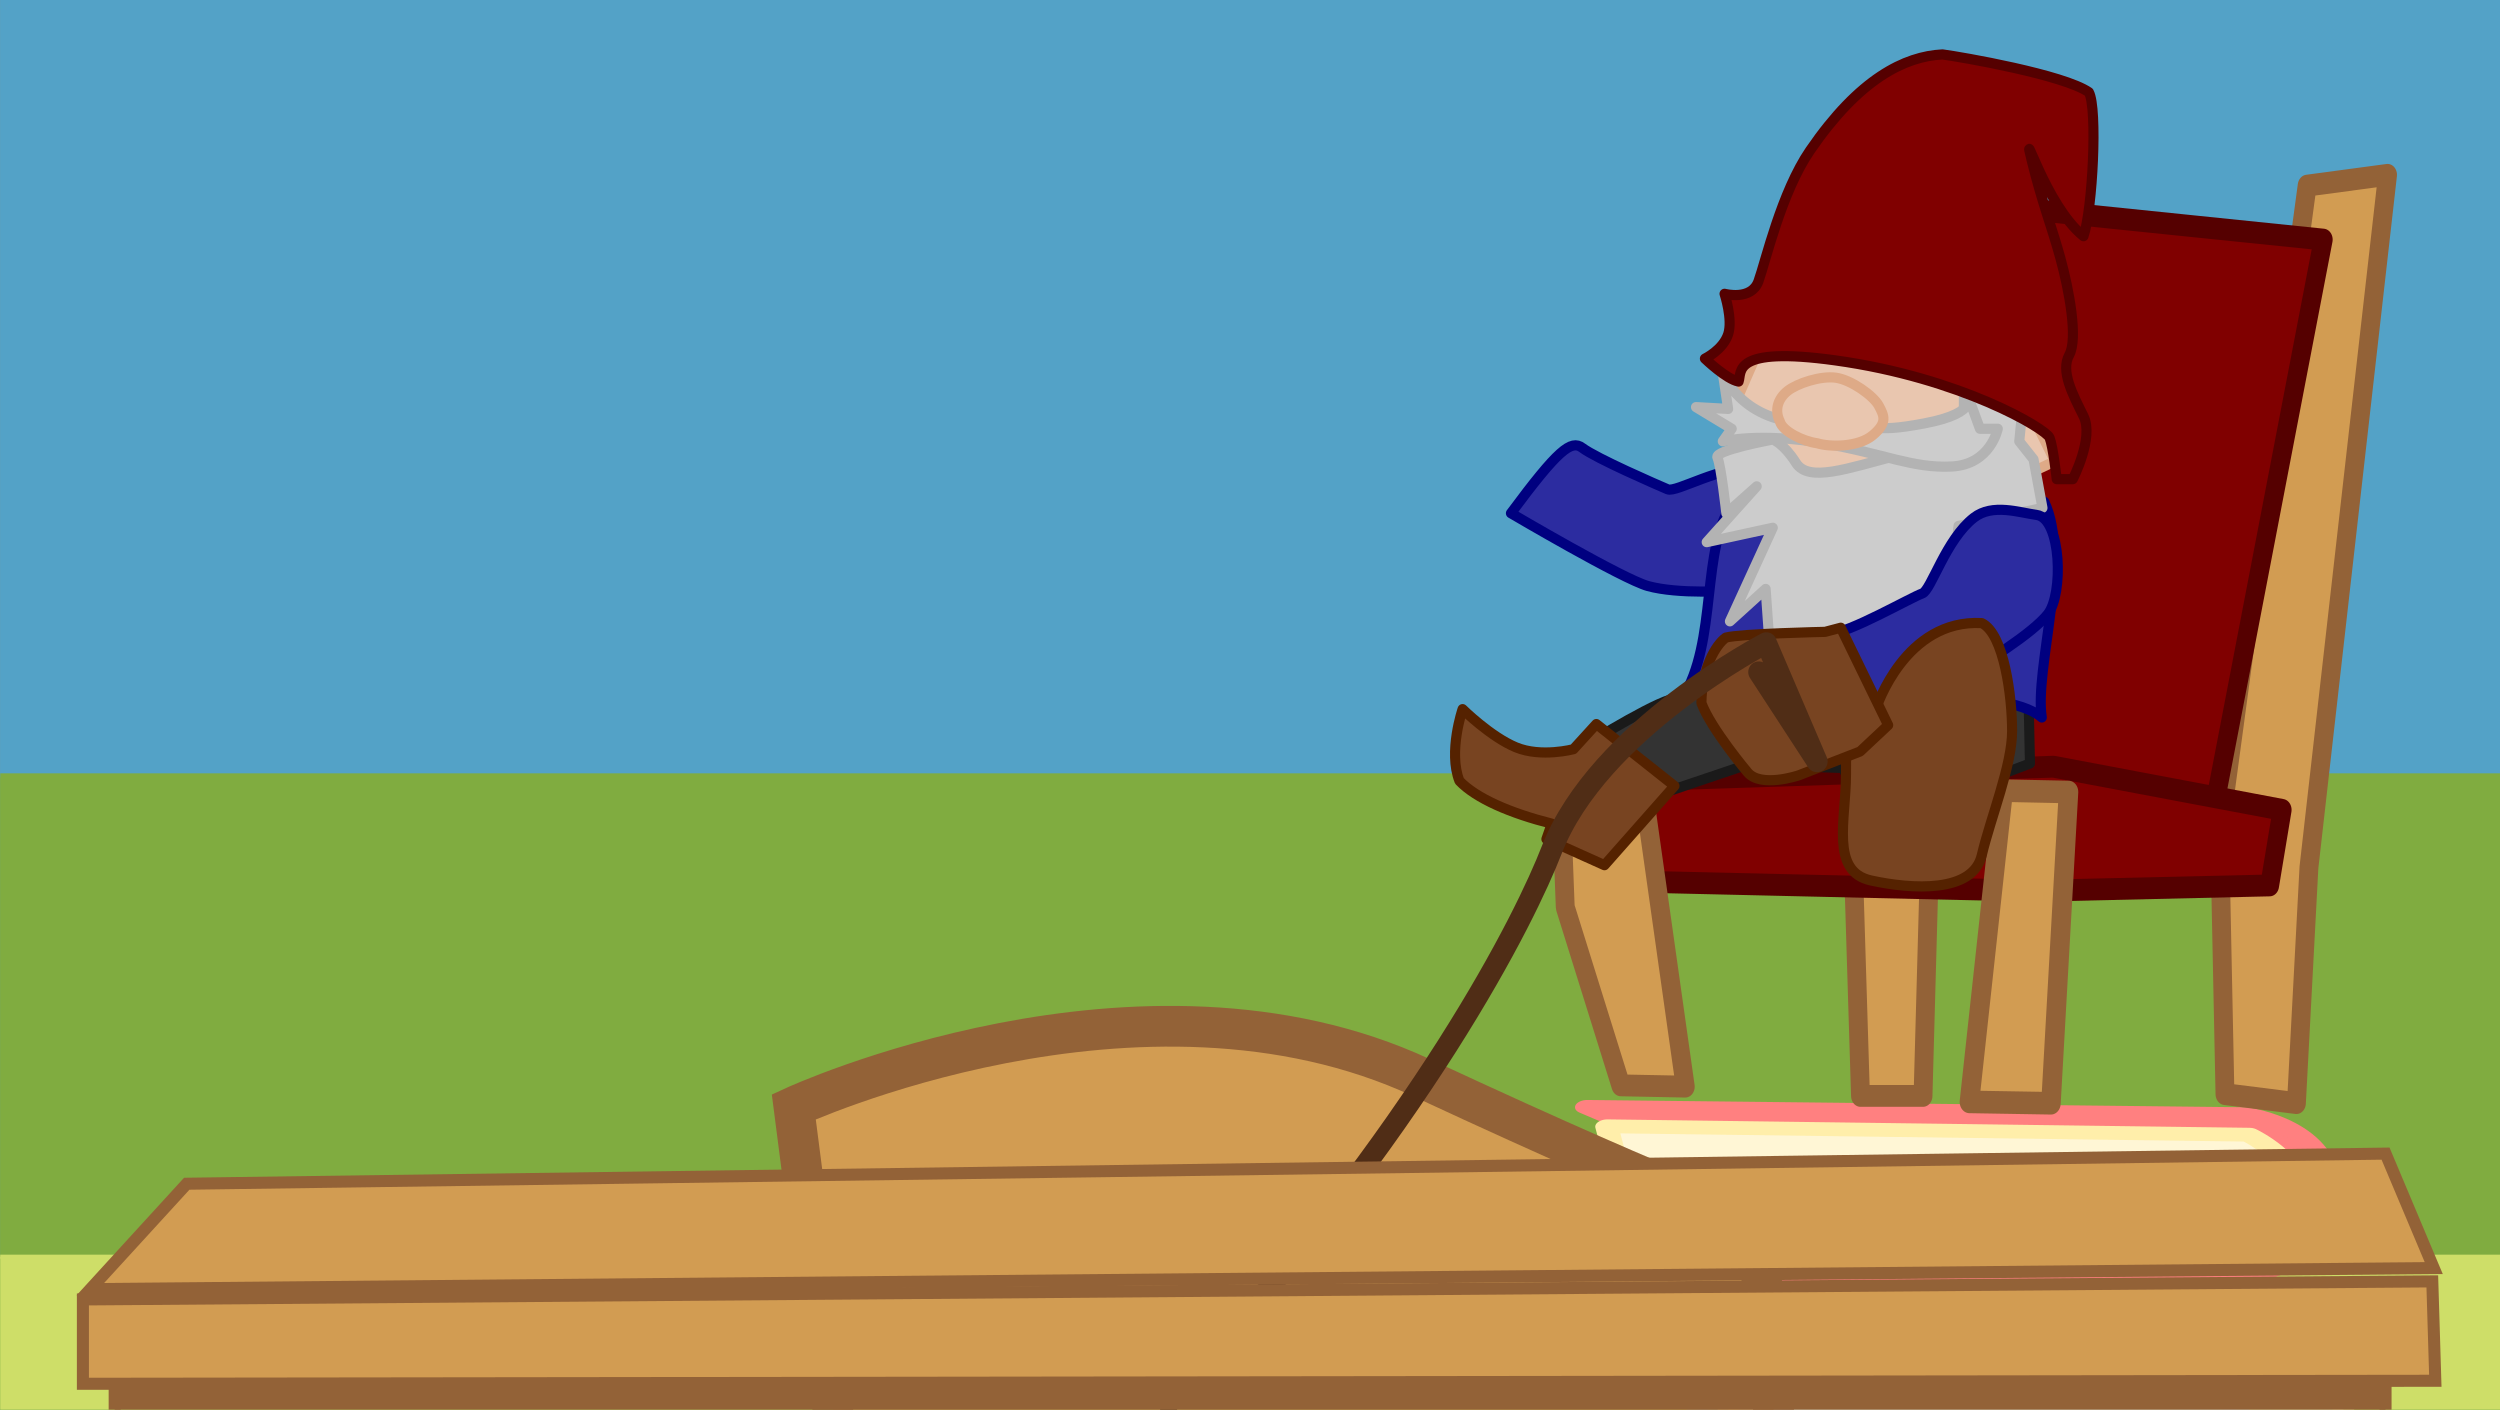 <?xml version="1.0" encoding="UTF-8" standalone="no"?>
<!-- Created with Inkscape (http://www.inkscape.org/) -->

<svg
   width="830"
   height="468"
   viewBox="0 0 219.604 123.825"
   version="1.1"
   id="svg1"
   inkscape:version="1.4 (86a8ad7, 2024-10-11)"
   sodipodi:docname="GMTK2025.svg"
   xml:space="preserve"
   inkscape:export-filename="Minigames\Wheel\MG_Wheel_BG.svg"
   inkscape:export-xdpi="96"
   inkscape:export-ydpi="96"
   xmlns:inkscape="http://www.inkscape.org/namespaces/inkscape"
   xmlns:sodipodi="http://sodipodi.sourceforge.net/DTD/sodipodi-0.dtd"
   xmlns="http://www.w3.org/2000/svg"
   xmlns:svg="http://www.w3.org/2000/svg"><rect x="0" y="0" width="219.604" height="123.825" fill="#808080" stroke="none"/><sodipodi:namedview
     id="namedview1"
     pagecolor="#ffffff"
     bordercolor="#000000"
     borderopacity="0.25"
     inkscape:showpageshadow="2"
     inkscape:pageopacity="0.0"
     inkscape:pagecheckerboard="true"
     inkscape:deskcolor="#d1d1d1"
     inkscape:document-units="px"
     inkscape:zoom="1.9999999"
     inkscape:cx="554.25002"
     inkscape:cy="283.25001"
     inkscape:window-width="1920"
     inkscape:window-height="1001"
     inkscape:window-x="-9"
     inkscape:window-y="-9"
     inkscape:window-maximized="1"
     inkscape:current-layer="g293"><inkscape:page
       x="0"
       y="0"
       width="219.604"
       height="123.825"
       id="page2"
       margin="0"
       bleed="0" /></sodipodi:namedview><defs
     id="defs1"><clipPath
       clipPathUnits="userSpaceOnUse"
       id="clipPath18"><rect
         style="display:inline;fill:#53a2c7;fill-opacity:1;stroke:#53a2c7;stroke-width:0.629;stroke-linecap:square;stroke-linejoin:miter;stroke-dasharray:none;stroke-opacity:1"
         id="rect19"
         width="131"
         height="73.295"
         x="-278.885"
         y="14.88"
         inkscape:label="Sky"
         inkscape:export-filename="Minigames\Horseshoe\MG_Hshoe_BG.svg"
         inkscape:export-xdpi="96"
         inkscape:export-ydpi="96"
         transform="scale(-1,1)" /></clipPath><clipPath
       clipPathUnits="userSpaceOnUse"
       id="clipPath19"><rect
         style="display:inline;fill:#53a2c7;fill-opacity:1;stroke:#53a2c7;stroke-width:0.629;stroke-linecap:square;stroke-linejoin:miter;stroke-dasharray:none;stroke-opacity:1"
         id="rect20"
         width="131"
         height="73.295"
         x="-278.885"
         y="14.88"
         inkscape:label="Sky"
         inkscape:export-filename="Minigames\Horseshoe\MG_Hshoe_BG.svg"
         inkscape:export-xdpi="96"
         inkscape:export-ydpi="96"
         transform="scale(-1,1)" /></clipPath><clipPath
       clipPathUnits="userSpaceOnUse"
       id="clipPath20"><rect
         style="display:inline;fill:#cede68;fill-opacity:1;stroke:#cede68;stroke-width:1.058;stroke-linecap:square;stroke-linejoin:miter;stroke-dasharray:none;stroke-opacity:1"
         id="rect21"
         width="219.642"
         height="123.853"
         x="38.914"
         y="19.831"
         inkscape:label="BG"
         inkscape:export-filename="Minigames\Horseshoe\MG_Hshoe_BG.svg"
         inkscape:export-xdpi="96"
         inkscape:export-ydpi="96" /></clipPath></defs><g
     id="layer5"
     inkscape:label="Mini-games"
     clip-path="url(#clipPath20)"
     transform="translate(-38.894,-19.844)"><g
       id="g104"
       inkscape:label="BG"
       style="display:inline"><rect
         style="display:inline;fill:#53a2c7;fill-opacity:1;stroke:#53a2c7;stroke-width:1.058;stroke-linecap:square;stroke-linejoin:miter;stroke-dasharray:none;stroke-opacity:1"
         id="rect103"
         width="219.642"
         height="123.853"
         x="38.914"
         y="19.831"
         inkscape:label="Sky"
         inkscape:export-filename="Minigames\Horseshoe\MG_Hshoe_BG.svg"
         inkscape:export-xdpi="96"
         inkscape:export-ydpi="96" /><rect
         style="display:inline;fill:#80ac40;fill-opacity:1;stroke:#80ac40;stroke-width:0.71;stroke-linecap:square;stroke-linejoin:miter;stroke-dasharray:none;stroke-opacity:1"
         id="rect104"
         width="219.99"
         height="55.726"
         x="38.741"
         y="88.132"
         inkscape:label="Grass"
         inkscape:export-filename="Minigames\Horseshoe\MG_Hshoe_BG.svg"
         inkscape:export-xdpi="96"
         inkscape:export-ydpi="96" /><rect
         style="display:inline;fill:#cede68;fill-opacity:1;stroke:#cede68;stroke-width:0.354;stroke-linecap:square;stroke-linejoin:miter;stroke-dasharray:none;stroke-opacity:1"
         id="rect141"
         width="220.347"
         height="13.801"
         x="38.562"
         y="130.236"
         inkscape:label="Grass"
         inkscape:export-filename="Minigames\Horseshoe\MG_Hshoe_BG.svg"
         inkscape:export-xdpi="96"
         inkscape:export-ydpi="96" /></g><g
       inkscape:groupmode="layer"
       id="layer10"
       inkscape:label="Rider"
       style="display:inline"><g
         id="g14-8"
         inkscape:label="Cart"
         style="display:inline"
         transform="matrix(1.677,0,0,1.69,-153.799,-4.938)"
         clip-path="url(#clipPath19)"><path
           style="fill:#784421;fill-opacity:1;stroke:#784421;stroke-width:2.646;stroke-opacity:1"
           d="m 179.615,101.093 c 12.473,2.268 64.067,-9.449 64.067,-9.449 l -12.095,33.073 c 0,0 -36.751,5.403 -48.002,4.93 -11.251,-0.473 -16.443,-30.822 -3.97,-28.554 z"
           id="path31-8-4"
           sodipodi:nodetypes="scczs"
           inkscape:label="Back" /><g
           id="g73-5"
           inkscape:label="BookStack"
           transform="matrix(-0.875,0,0,1.005,404.192,1.151)"><g
             id="g72-5"
             inkscape:label="Book"
             style="display:inline;fill:#aa0000;stroke:#800000"
             transform="matrix(0.909,0.159,-0.134,0.768,62.503,-55.752)"><path
               style="fill:#aa87de;fill-opacity:1;stroke:#aa87de;stroke-width:1.248;stroke-linecap:round;stroke-linejoin:round;stroke-dasharray:none;stroke-opacity:1"
               d="m 207.642,165.868 c -33.556,7.28 -32.476,6.713 -32.476,6.713 0,0 -4.483,-0.796 -5.37,-6.813 -0.888,-6.017 3.483,-7.954 3.483,-7.954 l 34.919,-7.907 -8.333,8.612 z"
               id="path71-1"
               inkscape:label="Cover" /><path
               style="fill:#fff6d5;fill-opacity:1;stroke:#ffeeaa;stroke-width:1.248;stroke-linecap:round;stroke-linejoin:round;stroke-dasharray:none;stroke-opacity:1"
               d="m 171.558,165.362 c 0.545,2.996 3.626,5.401 3.626,5.401 l 32.093,-6.329 0.101,-12.565 -34.033,7.826 c 0,0 -2.333,2.671 -1.788,5.667 z"
               id="path72-7"
               sodipodi:nodetypes="zccccz"
               inkscape:label="Pages" /></g><g
             id="g74-1"
             inkscape:label="Book"
             style="display:inline;fill:#aa0000;stroke:#800000"
             transform="matrix(-1.002,0.158,0.148,0.765,374.624,-67.626)"><path
               style="fill:#87aade;fill-opacity:1;stroke:#87aade;stroke-width:1.248;stroke-linecap:round;stroke-linejoin:round;stroke-dasharray:none;stroke-opacity:1"
               d="m 207.642,165.868 c -33.556,7.28 -32.476,6.713 -32.476,6.713 0,0 -4.483,-0.796 -5.37,-6.813 -0.888,-6.017 3.483,-7.954 3.483,-7.954 l 34.919,-7.907 -8.333,8.612 z"
               id="path73-1"
               inkscape:label="Cover" /><path
               style="fill:#fff6d5;fill-opacity:1;stroke:#ffeeaa;stroke-width:1.248;stroke-linecap:round;stroke-linejoin:round;stroke-dasharray:none;stroke-opacity:1"
               d="m 171.558,165.362 c 0.545,2.996 3.626,5.401 3.626,5.401 l 32.093,-6.329 0.101,-12.565 -34.033,7.826 c 0,0 -2.333,2.671 -1.788,5.667 z"
               id="path74-5"
               sodipodi:nodetypes="zccccz"
               inkscape:label="Pages" /></g><g
             id="g76-2"
             inkscape:label="Book"
             style="display:inline;fill:#aa0000;stroke:#800000"
             transform="matrix(1.092,0.116,-0.161,0.56,32.426,-37.957)"><path
               style="fill:#ff8080;fill-opacity:1;stroke:#ff8080;stroke-width:1.248;stroke-linecap:round;stroke-linejoin:round;stroke-dasharray:none;stroke-opacity:1"
               d="m 207.782,166.821 c -33.556,7.28 -32.476,6.713 -32.476,6.713 0,0 -4.483,-0.796 -5.37,-6.813 -0.888,-6.017 3.483,-7.954 3.483,-7.954 l 34.919,-7.907 -8.333,8.612 z"
               id="path75-7"
               inkscape:label="Cover" /><path
               style="fill:#fff6d5;fill-opacity:1;stroke:#ffeeaa;stroke-width:1.248;stroke-linecap:round;stroke-linejoin:round;stroke-dasharray:none;stroke-opacity:1"
               d="m 171.698,166.316 c 0.545,2.996 3.626,5.401 3.626,5.401 l 32.093,-6.329 0.101,-12.565 -34.033,7.826 c 0,0 -2.333,2.671 -1.788,5.667 z"
               id="path76-6"
               sodipodi:nodetypes="zccccz"
               inkscape:label="Pages" /></g><g
             id="g79-1"
             inkscape:label="Chair"><path
               style="display:inline;fill:#d29c52;fill-opacity:1;stroke:#936237;stroke-width:1.129;stroke-linecap:round;stroke-linejoin:round;stroke-dasharray:none;stroke-opacity:1"
               d="m 219.241,70.125 h -3.743 l -0.428,-13.398 -2.995,-34.425 3.957,-0.372 3.743,33.216 z"
               id="path81-4"
               inkscape:label="LegBR"
               transform="translate(8.2955394e-6)" /><path
               style="display:inline;fill:#d29c52;fill-opacity:1;stroke:#936237;stroke-width:1.129;stroke-linecap:round;stroke-linejoin:round;stroke-dasharray:none;stroke-opacity:1"
               d="m 197.422,70.032 0.321,-13.491 -5.241,-33.495 -4.813,-0.558 4.706,35.821 0.749,12.188 z"
               id="path80-2"
               inkscape:label="LegBL"
               transform="translate(8.2955394e-6)" /><path
               style="display:inline;fill:#800000;fill-opacity:1;stroke:#550000;stroke-width:1.129;stroke-linecap:round;stroke-linejoin:round;stroke-dasharray:none;stroke-opacity:1"
               d="m 215.284,56.262 -16.792,0.837 -6.952,-31.262 20.963,-1.861 z"
               id="path83-3"
               inkscape:label="Back"
               transform="translate(8.2955394e-6)" /><path
               style="display:inline;fill:#800000;fill-opacity:1;stroke:#550000;stroke-width:1.129;stroke-linecap:round;stroke-linejoin:round;stroke-dasharray:none;stroke-opacity:1"
               d="m 236.781,58.96 -28.022,0.558 -14.011,-0.279 -0.749,-3.908 13.69,-2.233 29.626,0.837 z"
               id="path82-2"
               transform="translate(8.2955394e-6)"
               sodipodi:nodetypes="ccccccc"
               inkscape:label="Seat" /><path
               style="fill:#d29c52;fill-opacity:1;stroke:#936237;stroke-width:1.168;stroke-linecap:round;stroke-linejoin:round;stroke-dasharray:none;stroke-opacity:1"
               d="m 212.72,70.434 -2.027,-16.098 -3.905,0.071 1.051,16.098 z"
               id="path78-2"
               inkscape:label="LegFL" /><path
               style="fill:#d29c52;fill-opacity:1;stroke:#936237;stroke-width:1.129;stroke-linecap:round;stroke-linejoin:round;stroke-dasharray:none;stroke-opacity:1"
               d="m 237.141,55.237 -5.067,0.066 -2.344,14.342 3.857,-0.066 3.328,-9.211 z"
               id="path79-1"
               inkscape:label="LegFR" /></g></g><path
           style="fill:#d29c52;fill-opacity:1;stroke:#936237;stroke-width:2.117;stroke-dasharray:none;stroke-opacity:1"
           d="m 164.042,130.402 -7.56,-58.208 c 0,0 18.143,-8.315 32.884,-1.512 14.741,6.804 17.765,7.56 17.765,7.56 0,0 -0.567,25.702 11.906,27.97 12.473,2.268 64.067,-9.449 64.067,-9.449 l -12.095,33.073 c 0,0 -65.477,5.025 -76.728,4.552 -11.251,-0.473 -30.239,-3.985 -30.239,-3.985 z"
           id="path31-6"
           sodipodi:nodetypes="ccscscczc"
           inkscape:label="Main" /></g><g
         id="g15-8"
         inkscape:label="Gnome"
         style="display:inline"
         transform="matrix(1.677,0,0,1.69,-153.799,-4.938)"
         clip-path="url(#clipPath18)"><path
           style="display:inline;fill:#2c2ca0;fill-opacity:1;stroke:#000080;stroke-width:0.529;stroke-linecap:round;stroke-linejoin:round;stroke-dasharray:none;stroke-opacity:1"
           d="m 194.047,41.34 c 0,0 5.875,3.435 7.188,3.788 1.558,0.419 4.232,0.294 5.173,0.14 1.306,-0.214 3.898,-3.219 3.054,-4.212 -0.6,-0.705 -1.309,-1.99 -2.536,-2.082 -1.862,-0.14 -4.219,1.314 -4.67,1.123 -0.546,-0.231 -3.732,-1.601 -4.479,-2.159 -0.572,-0.428 -1.262,0.099 -3.73,3.403 z"
           id="path93-3"
           inkscape:label="ArmL"
           sodipodi:nodetypes="cssssssc" /><path
           style="display:inline;fill:#333333;fill-opacity:1;stroke:#1a1a1a;stroke-width:0.529;stroke-linecap:round;stroke-linejoin:round;stroke-dasharray:none;stroke-opacity:1"
           d="m 197.379,53.741 1.263,3.274 7.811,-2.619 5.005,0.187 1.543,3.601 4.537,0.795 1.076,-3.648 2.619,-0.982 -0.093,-4.35 -13.845,-1.31 c 0,0 -3.555,1.918 -4.911,2.339 -1.356,0.421 -5.005,2.713 -5.005,2.713 z"
           id="path95-5"
           inkscape:label="Legs"
           sodipodi:nodetypes="ccccccccccscc" /><path
           style="display:inline;fill:#2c2ca0;fill-opacity:1;stroke:#000080;stroke-width:0.529;stroke-linecap:round;stroke-linejoin:round;stroke-dasharray:none;stroke-opacity:1"
           d="m 203.332,50.403 c 0,0 3.421,0.87 5.571,1.118 3.026,-0.331 10.9,-1.317 12.95,0.436 -0.397,-2.514 1.554,-8.235 0.132,-11.212 l -15.875,-0.463 c -2.183,2.051 -1.191,6.945 -2.778,10.12 z"
           id="path94-7"
           inkscape:label="Body"
           sodipodi:nodetypes="cccccc" /><g
           id="g93-6"
           inkscape:label="Head"
           style="display:inline"><path
             style="display:inline;fill:#e9c6af;fill-opacity:1;stroke:#deaa87;stroke-width:0.529;stroke-linecap:round;stroke-linejoin:round;stroke-dasharray:none;stroke-opacity:1"
             d="m 206.92,40.037 7.671,2.339 7.951,-3.742 -4.022,-8.045 -10.009,-1.123 -2.806,6.361 z"
             id="path85-1"
             inkscape:label="Head" /><path
             style="display:inline;fill:#cccccc;fill-opacity:1;stroke:#b3b3b3;stroke-width:0.529;stroke-linecap:round;stroke-linejoin:round;stroke-dasharray:none;stroke-opacity:1"
             d="m 207.762,37.511 c 0,0 -3.087,0.561 -2.9,0.935 0.187,0.374 0.468,2.9 0.468,2.9 l 1.59,-1.403 -2.619,2.9 3.461,-0.748 -2.245,4.864 1.871,-1.684 0.374,5.238 4.022,-2.152 -3.461,5.706 6.361,-3.929 2.152,-2.058 0.655,-6.08 4.397,-0.935 -0.468,-2.526 -0.748,-0.935 0.187,-1.871 -3.087,-2.245 v 2.432 c 0,0 -1.029,1.777 -3.555,2.432 -2.526,0.655 -4.584,1.403 -5.238,0.374 -0.655,-1.029 -1.216,-1.216 -1.216,-1.216 z"
             id="path88-8"
             inkscape:label="Beard" /><path
             style="display:inline;fill:#cccccc;fill-opacity:1;stroke:#b3b3b3;stroke-width:0.529;stroke-linecap:round;stroke-linejoin:round;stroke-dasharray:none;stroke-opacity:1"
             d="m 205.143,34.05 c 0,0 0.935,2.619 4.677,2.619 3.742,0 2.9,0.561 5.893,0 2.993,-0.561 2.245,-1.497 2.245,-1.497 l 0.655,1.777 h 0.935 c 0,0 -0.374,1.871 -2.432,1.964 -2.058,0.094 -3.461,-0.655 -6.735,-1.216 -3.274,-0.561 -5.238,-0.094 -5.238,-0.094 l 0.468,-0.655 -1.871,-1.123 1.684,0.094 z"
             id="path87-9"
             inkscape:label="Moustache" /><path
             style="display:inline;fill:#e9c6af;fill-opacity:1;stroke:#deaa87;stroke-width:0.529;stroke-linecap:round;stroke-linejoin:round;stroke-dasharray:none;stroke-opacity:1"
             d="m 210.09,37.703 c 0.628,0.198 2.141,0.227 2.916,-0.422 0.775,-0.649 0.591,-1.006 0.308,-1.531 -0.284,-0.525 -1.439,-1.336 -2.234,-1.452 -0.795,-0.116 -2.05,0.29 -2.552,0.694 -0.503,0.404 -0.689,0.989 -0.391,1.584 0.132,0.496 1.193,1.028 1.954,1.127 z"
             id="path86-2"
             inkscape:label="Nose"
             sodipodi:nodetypes="czzzzcc" /><path
             style="display:inline;fill:#800000;fill-opacity:1;stroke:#550000;stroke-width:0.529;stroke-linecap:round;stroke-linejoin:round;stroke-dasharray:none;stroke-opacity:1"
             d="m 205.973,34.494 c 0.175,-0.479 -0.386,-1.847 5.063,-1.099 6.567,0.902 11.038,3.555 11.225,4.022 0.187,0.468 0.374,2.152 0.374,2.152 h 0.842 c 0,0 1.123,-2.152 0.561,-3.274 -0.561,-1.123 -1.216,-2.339 -0.748,-3.181 0.468,-0.842 0,-3.368 -0.468,-5.051 -0.468,-1.684 -0.935,-2.806 -1.497,-5.051 -0.561,-2.245 0.695,2.308 2.713,3.929 0.48,-1.406 0.744,-6.657 0.281,-7.484 -1.323,-0.91 -6.662,-1.832 -7.671,-1.964 -1.968,0.099 -4.35,1.251 -6.934,4.993 -1.504,2.178 -2.327,5.765 -2.701,6.794 -0.374,1.029 -1.777,0.655 -1.777,0.655 0,0 0.443,1.342 0.187,2.105 -0.274,0.815 -1.216,1.263 -1.216,1.263 0,0 1.123,1.076 1.766,1.193 z"
             id="path84-7"
             inkscape:label="Cap"
             sodipodi:nodetypes="cssccsssscccsscscc" /></g><path
           style="display:inline;fill:#784421;fill-opacity:1;stroke:#552200;stroke-width:0.529;stroke-linecap:round;stroke-linejoin:round;stroke-dasharray:none;stroke-opacity:1"
           d="m 198.945,59.634 -3.041,-1.356 0.282,-0.802 c -2.162,-0.54 -3.959,-1.309 -4.837,-2.222 -0.6,-1.509 0.165,-3.731 0.165,-3.731 0,0 1.471,1.441 2.794,1.984 1.322,0.544 3.013,0.098 3.013,0.098 l 1.2,-1.307 4.091,3.217 z"
           id="path91-9"
           inkscape:label="FootR"
           sodipodi:nodetypes="cccccscccc" /><path
           style="display:inline;fill:#2c2ca0;fill-opacity:1;stroke:#000080;stroke-width:0.529;stroke-linecap:round;stroke-linejoin:round;stroke-dasharray:none;stroke-opacity:1"
           d="m 212.555,52.673 c 0,0 8.032,-4.117 9.612,-6.088 0.824,-1.028 0.716,-4.982 -0.581,-5.156 -0.921,-0.124 -2.316,-0.606 -3.288,0.142 -1.476,1.135 -2.242,3.782 -2.706,3.94 -0.561,0.192 -3.882,2.082 -4.818,2.082 -1.974,0 0.152,1.788 1.78,5.08 z"
           id="path23"
           inkscape:label="ArmL"
           sodipodi:nodetypes="csssssc"
           transform="translate(-4.984774e-6)" /><path
           style="display:inline;fill:#784421;fill-opacity:1;stroke:#552200;stroke-width:0.529;stroke-linecap:round;stroke-linejoin:round;stroke-dasharray:none;stroke-opacity:1"
           d="m 213.188,51.449 c -1.59,3.461 -1.59,1.123 -1.59,3.461 0,2.339 -0.842,5.051 1.31,5.519 2.152,0.468 5.332,0.655 5.8,-1.31 0.468,-1.964 1.59,-4.677 1.59,-6.455 0,-1.777 -0.419,-5.059 -1.59,-5.613 -4.017,-0.221 -5.519,4.397 -5.519,4.397 z"
           id="path89-5"
           inkscape:label="FootL"
           sodipodi:nodetypes="csssscc" /><path
           style="display:inline;fill:#784421;fill-opacity:1;stroke:#552200;stroke-width:0.529;stroke-linecap:round;stroke-linejoin:round;stroke-dasharray:none;stroke-opacity:1"
           d="m 213.807,52.355 -2.484,-5.064 -0.819,0.215 c 0,0 -4.405,0.091 -5.202,0.298 -0.529,0.379 -1.26,1.589 -1.278,3.402 0.499,1.338 2.408,3.588 2.408,3.588 0.681,0.842 2.677,0.173 2.677,0.173 l 3.226,-1.243 z"
           id="path90-1"
           inkscape:label="HandL"
           sodipodi:nodetypes="ccccccccc" /><path
           style="display:inline;fill:none;fill-opacity:1;stroke:#502d16;stroke-width:1.11;stroke-linecap:round;stroke-linejoin:round;stroke-dasharray:none;stroke-opacity:1"
           d="m 207.031,49.598 3.05,4.646 -2.66,-6.161 c 0,0 -8.793,4.505 -11.239,10.761 -1.333,3.411 -6.598,14.186 -20.069,28.738"
           id="path96-8"
           sodipodi:nodetypes="cccsc"
           inkscape:label="Reins" /></g><g
         id="g299"
         inkscape:label="Table"
         style="display:inline"><rect
           style="display:inline;fill:#936237;fill-opacity:1;stroke:#936237;stroke-width:1.058;stroke-linecap:round;stroke-linejoin:miter;stroke-dasharray:none;stroke-opacity:1"
           id="rect299"
           width="199.476"
           height="21.431"
           x="48.968"
           y="135.731" /><path
           style="fill:#d29c52;fill-opacity:1;stroke:#936237;stroke-width:1.058;stroke-linecap:round;stroke-linejoin:miter;stroke-dasharray:none;stroke-opacity:1"
           d="m 46.176,133.99 -1e-6,7.408 206.64,-0.265 -0.265,-8.731 z"
           id="path298"
           sodipodi:nodetypes="ccccc" /><path
           style="fill:#d29c52;fill-opacity:1;stroke:#936237;stroke-width:1.058;stroke-linecap:round;stroke-linejoin:miter;stroke-dasharray:none;stroke-opacity:1"
           d="m 46.831,133.085 8.467,-9.26 193.146,-2.646 4.233,10.054 z"
           id="path299"
           sodipodi:nodetypes="ccccc" /></g></g></g></svg>
